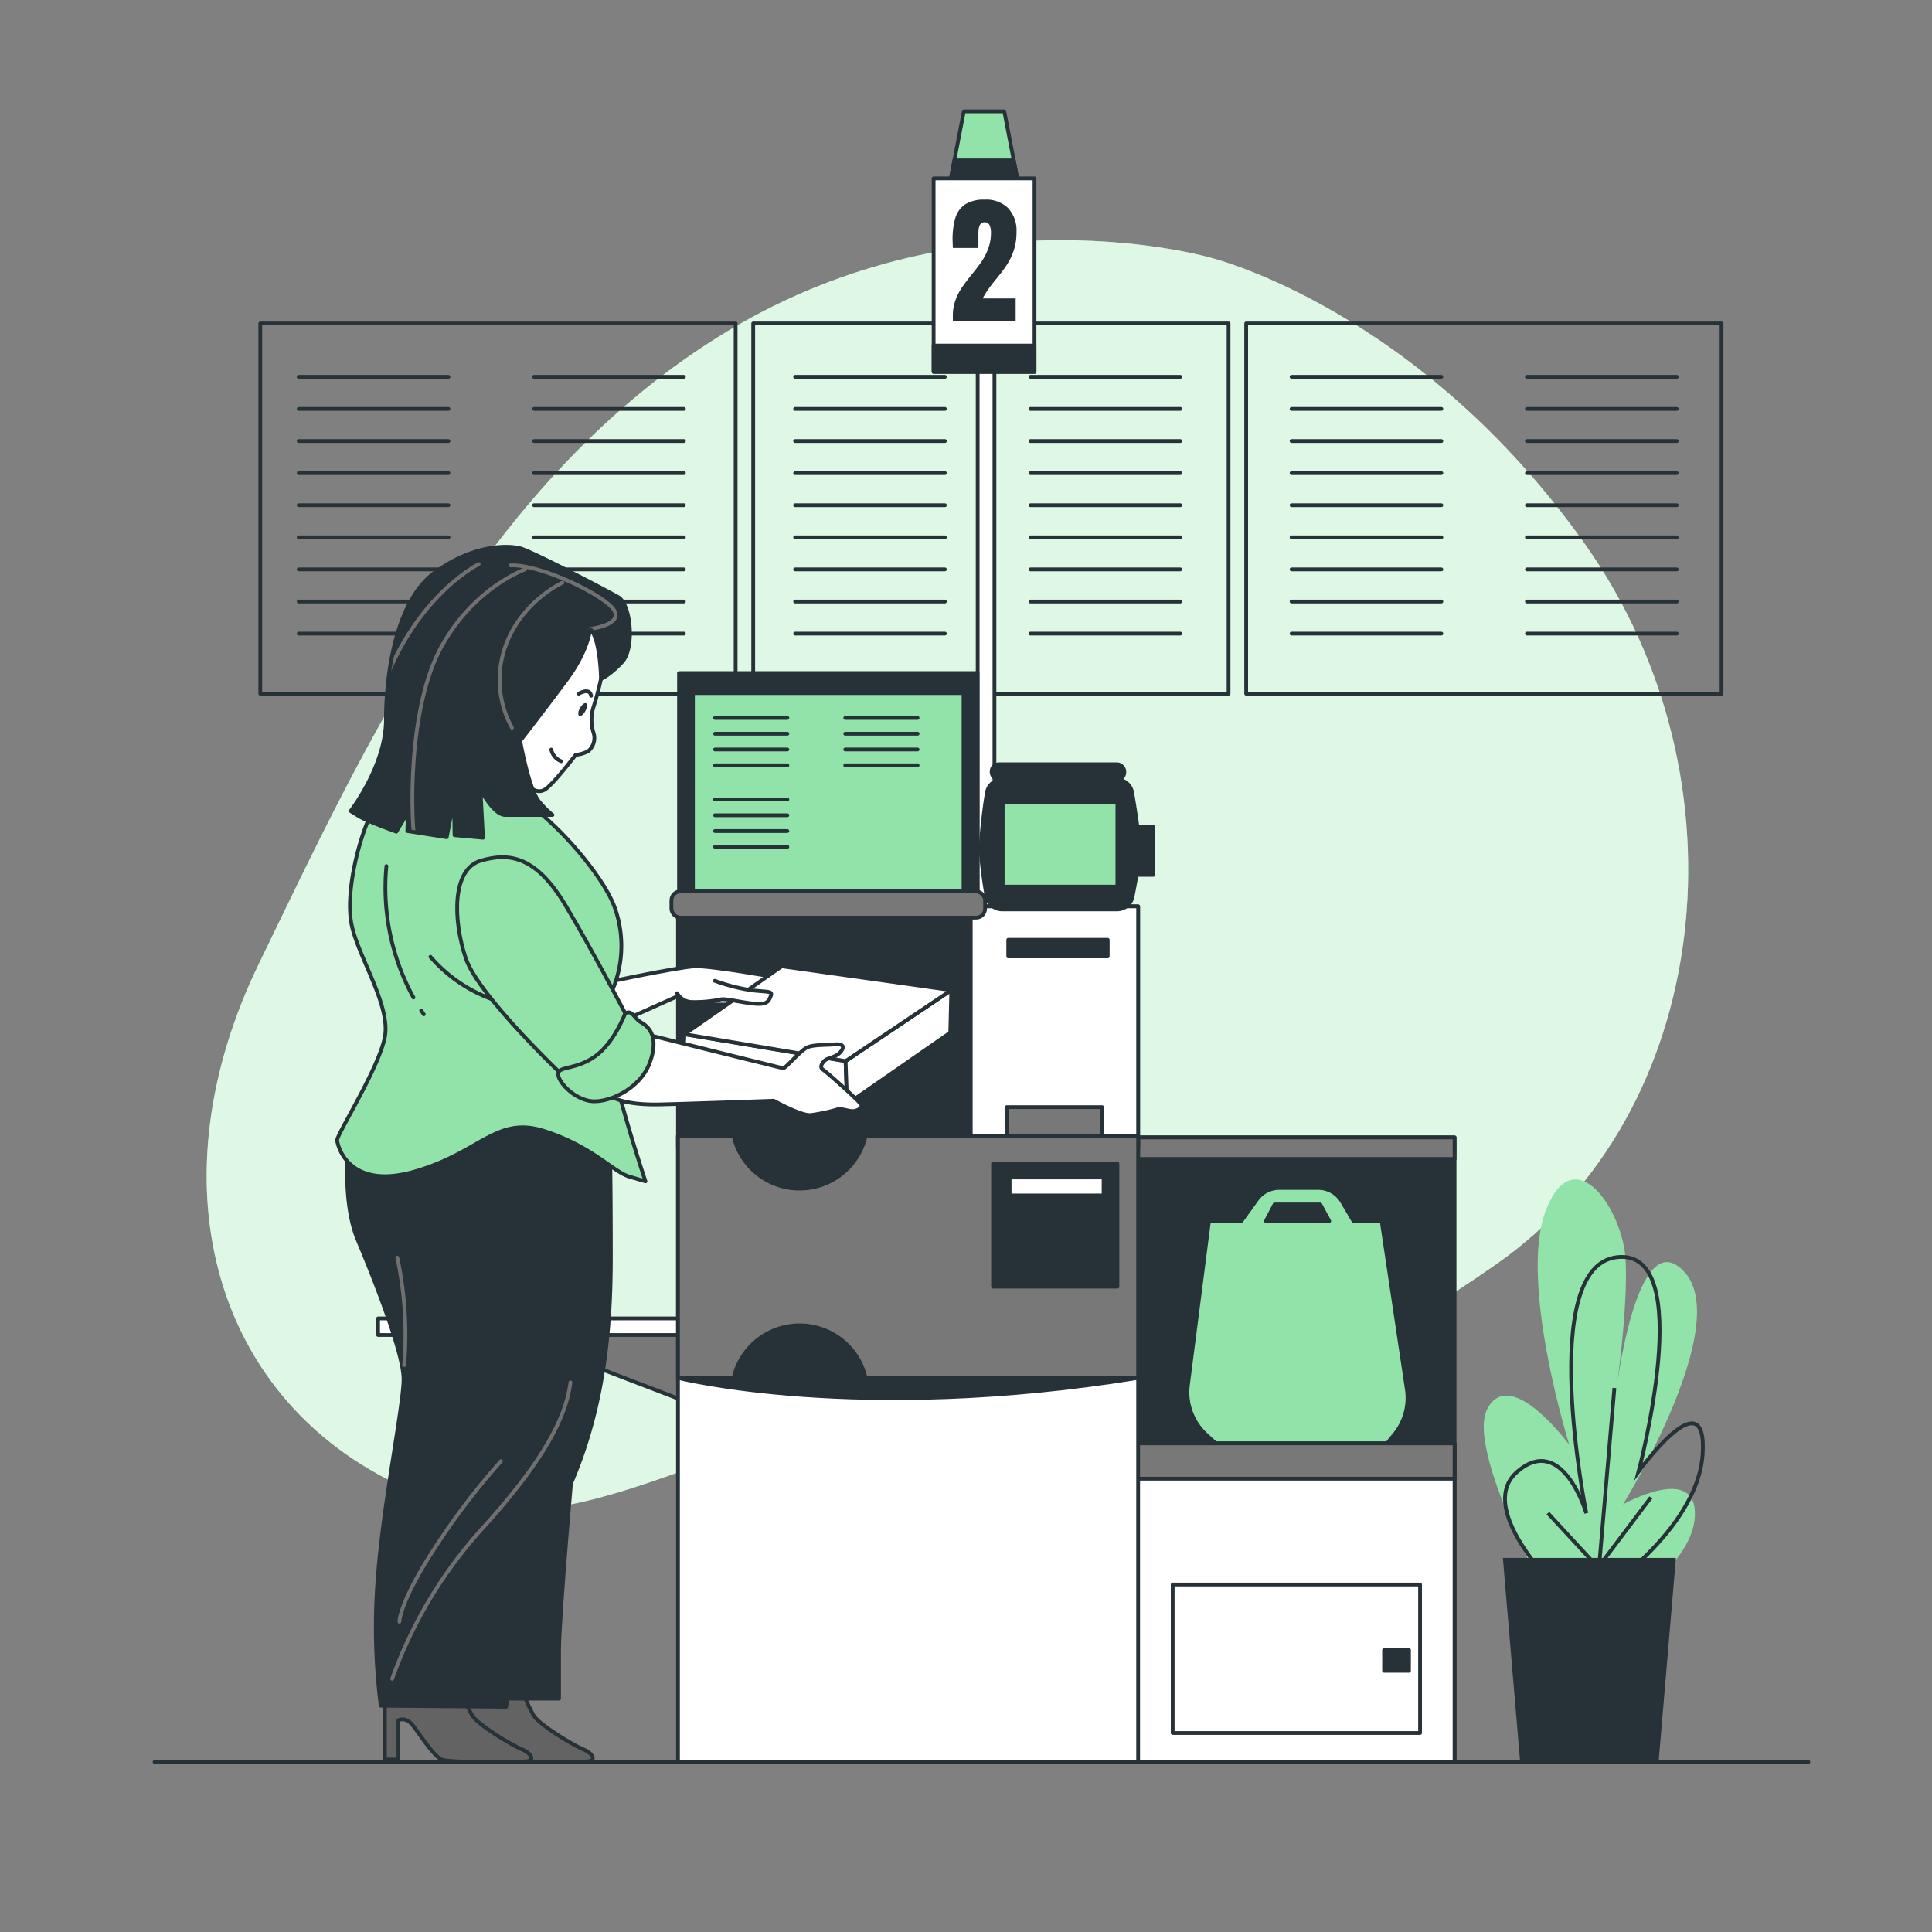 <svg xmlns="http://www.w3.org/2000/svg" xmlns:xlink="http://www.w3.org/1999/xlink" viewBox="0 0 500 500"><rect x="0" y="0" width="500" height="500" fill="#808080" stroke="none"/><defs><clipPath id="freepik--clip-path--inject-3"><path d="M152.72,162.77s-.4,5.5-6.17,13.27-11.93,15.69-11.93,15.69,2.28,12.88,5,15.83a23.71,23.71,0,0,0,3.35,3.35h-12.2c-3.09,0-6.44-6.7-6.44-6.7l.67,12.6-7.37-.67-.14-9.25-1.88,9.79-10.19-1.61.14-4.83-3,5s-7.51-2.68-9.65-4l-2.15-1.34s9.12-11.8,9.12-23.6,2.55-30.72,12.61-38.09,19-7.11,22.13-6.3,22,10.72,25.34,12.6,4.3,13.28,1.08,16.77-5.5,4.42-5.5,4.42S155.4,165.31,152.72,162.77Z" style="fill:#263238;stroke:#263238;stroke-linecap:round;stroke-linejoin:round;stroke-width:0.977px"></path></clipPath></defs><g id="freepik--background-simple--inject-3"><path d="M313.48,66.74s-63-18.55-125.25,19S94.26,193.25,67,249.41s-12.13,111.19,35,134.3,79.6-16,146-21.06,84.21,3.19,139.55-35.7,65.86-124.81,22.81-185.89S313.48,66.74,313.48,66.74Z" style="fill:#92E3A9"></path><path d="M313.48,66.74s-63-18.55-125.25,19S94.26,193.25,67,249.41s-12.13,111.19,35,134.3,79.6-16,146-21.06,84.21,3.19,139.55-35.7,65.86-124.81,22.81-185.89S313.48,66.74,313.48,66.74Z" style="fill:#fff;opacity:0.7"></path></g><g id="freepik--Menu--inject-3"><rect x="67.36" y="83.71" width="123.02" height="95.82" style="fill:none;stroke:#263238;stroke-linecap:round;stroke-linejoin:round;stroke-width:0.977px"></rect><rect x="194.93" y="83.71" width="123.02" height="95.82" style="fill:none;stroke:#263238;stroke-linecap:round;stroke-linejoin:round;stroke-width:0.977px"></rect><rect x="322.51" y="83.71" width="123.02" height="95.82" style="fill:none;stroke:#263238;stroke-linecap:round;stroke-linejoin:round;stroke-width:0.977px"></rect><line x1="77.3" y1="97.52" x2="116.06" y2="97.52" style="fill:none;stroke:#263238;stroke-linecap:round;stroke-linejoin:round;stroke-width:0.977px"></line><line x1="77.3" y1="105.83" x2="116.06" y2="105.83" style="fill:none;stroke:#263238;stroke-linecap:round;stroke-linejoin:round;stroke-width:0.977px"></line><line x1="77.3" y1="114.14" x2="116.06" y2="114.14" style="fill:none;stroke:#263238;stroke-linecap:round;stroke-linejoin:round;stroke-width:0.977px"></line><line x1="77.3" y1="122.44" x2="116.06" y2="122.44" style="fill:none;stroke:#263238;stroke-linecap:round;stroke-linejoin:round;stroke-width:0.977px"></line><line x1="77.3" y1="130.75" x2="116.06" y2="130.75" style="fill:none;stroke:#263238;stroke-linecap:round;stroke-linejoin:round;stroke-width:0.977px"></line><line x1="77.3" y1="139.06" x2="116.06" y2="139.06" style="fill:none;stroke:#263238;stroke-linecap:round;stroke-linejoin:round;stroke-width:0.977px"></line><line x1="77.3" y1="147.36" x2="116.06" y2="147.36" style="fill:none;stroke:#263238;stroke-linecap:round;stroke-linejoin:round;stroke-width:0.977px"></line><line x1="77.3" y1="155.67" x2="116.06" y2="155.67" style="fill:none;stroke:#263238;stroke-linecap:round;stroke-linejoin:round;stroke-width:0.977px"></line><line x1="77.3" y1="163.98" x2="116.06" y2="163.98" style="fill:none;stroke:#263238;stroke-linecap:round;stroke-linejoin:round;stroke-width:0.977px"></line><line x1="138.21" y1="97.52" x2="176.98" y2="97.52" style="fill:none;stroke:#263238;stroke-linecap:round;stroke-linejoin:round;stroke-width:0.977px"></line><line x1="138.21" y1="105.83" x2="176.98" y2="105.83" style="fill:none;stroke:#263238;stroke-linecap:round;stroke-linejoin:round;stroke-width:0.977px"></line><line x1="138.21" y1="114.14" x2="176.98" y2="114.14" style="fill:none;stroke:#263238;stroke-linecap:round;stroke-linejoin:round;stroke-width:0.977px"></line><line x1="138.21" y1="122.44" x2="176.98" y2="122.44" style="fill:none;stroke:#263238;stroke-linecap:round;stroke-linejoin:round;stroke-width:0.977px"></line><line x1="138.21" y1="130.75" x2="176.98" y2="130.75" style="fill:none;stroke:#263238;stroke-linecap:round;stroke-linejoin:round;stroke-width:0.977px"></line><line x1="138.21" y1="139.06" x2="176.98" y2="139.06" style="fill:none;stroke:#263238;stroke-linecap:round;stroke-linejoin:round;stroke-width:0.977px"></line><line x1="138.21" y1="147.36" x2="176.98" y2="147.36" style="fill:none;stroke:#263238;stroke-linecap:round;stroke-linejoin:round;stroke-width:0.977px"></line><line x1="138.21" y1="155.67" x2="176.98" y2="155.67" style="fill:none;stroke:#263238;stroke-linecap:round;stroke-linejoin:round;stroke-width:0.977px"></line><line x1="138.21" y1="163.98" x2="176.98" y2="163.98" style="fill:none;stroke:#263238;stroke-linecap:round;stroke-linejoin:round;stroke-width:0.977px"></line><line x1="205.78" y1="97.52" x2="244.54" y2="97.52" style="fill:none;stroke:#263238;stroke-linecap:round;stroke-linejoin:round;stroke-width:0.977px"></line><line x1="205.78" y1="105.83" x2="244.54" y2="105.83" style="fill:none;stroke:#263238;stroke-linecap:round;stroke-linejoin:round;stroke-width:0.977px"></line><line x1="205.78" y1="114.14" x2="244.54" y2="114.14" style="fill:none;stroke:#263238;stroke-linecap:round;stroke-linejoin:round;stroke-width:0.977px"></line><line x1="205.78" y1="122.44" x2="244.54" y2="122.44" style="fill:none;stroke:#263238;stroke-linecap:round;stroke-linejoin:round;stroke-width:0.977px"></line><line x1="205.78" y1="130.75" x2="244.54" y2="130.75" style="fill:none;stroke:#263238;stroke-linecap:round;stroke-linejoin:round;stroke-width:0.977px"></line><line x1="205.78" y1="139.06" x2="244.54" y2="139.06" style="fill:none;stroke:#263238;stroke-linecap:round;stroke-linejoin:round;stroke-width:0.977px"></line><line x1="205.78" y1="147.36" x2="244.54" y2="147.36" style="fill:none;stroke:#263238;stroke-linecap:round;stroke-linejoin:round;stroke-width:0.977px"></line><line x1="205.78" y1="155.67" x2="244.54" y2="155.67" style="fill:none;stroke:#263238;stroke-linecap:round;stroke-linejoin:round;stroke-width:0.977px"></line><line x1="205.78" y1="163.98" x2="244.54" y2="163.98" style="fill:none;stroke:#263238;stroke-linecap:round;stroke-linejoin:round;stroke-width:0.977px"></line><line x1="266.69" y1="97.52" x2="305.46" y2="97.52" style="fill:none;stroke:#263238;stroke-linecap:round;stroke-linejoin:round;stroke-width:0.977px"></line><line x1="266.69" y1="105.83" x2="305.46" y2="105.83" style="fill:none;stroke:#263238;stroke-linecap:round;stroke-linejoin:round;stroke-width:0.977px"></line><line x1="266.69" y1="114.14" x2="305.46" y2="114.14" style="fill:none;stroke:#263238;stroke-linecap:round;stroke-linejoin:round;stroke-width:0.977px"></line><line x1="266.69" y1="122.44" x2="305.46" y2="122.44" style="fill:none;stroke:#263238;stroke-linecap:round;stroke-linejoin:round;stroke-width:0.977px"></line><line x1="266.69" y1="130.75" x2="305.46" y2="130.75" style="fill:none;stroke:#263238;stroke-linecap:round;stroke-linejoin:round;stroke-width:0.977px"></line><line x1="266.69" y1="139.06" x2="305.46" y2="139.06" style="fill:none;stroke:#263238;stroke-linecap:round;stroke-linejoin:round;stroke-width:0.977px"></line><line x1="266.69" y1="147.36" x2="305.46" y2="147.36" style="fill:none;stroke:#263238;stroke-linecap:round;stroke-linejoin:round;stroke-width:0.977px"></line><line x1="266.69" y1="155.67" x2="305.46" y2="155.67" style="fill:none;stroke:#263238;stroke-linecap:round;stroke-linejoin:round;stroke-width:0.977px"></line><line x1="266.69" y1="163.98" x2="305.46" y2="163.98" style="fill:none;stroke:#263238;stroke-linecap:round;stroke-linejoin:round;stroke-width:0.977px"></line><line x1="334.26" y1="97.52" x2="373.02" y2="97.52" style="fill:none;stroke:#263238;stroke-linecap:round;stroke-linejoin:round;stroke-width:0.977px"></line><line x1="334.26" y1="105.83" x2="373.02" y2="105.83" style="fill:none;stroke:#263238;stroke-linecap:round;stroke-linejoin:round;stroke-width:0.977px"></line><line x1="334.26" y1="114.14" x2="373.02" y2="114.14" style="fill:none;stroke:#263238;stroke-linecap:round;stroke-linejoin:round;stroke-width:0.977px"></line><line x1="334.26" y1="122.44" x2="373.02" y2="122.44" style="fill:none;stroke:#263238;stroke-linecap:round;stroke-linejoin:round;stroke-width:0.977px"></line><line x1="334.26" y1="130.75" x2="373.02" y2="130.75" style="fill:none;stroke:#263238;stroke-linecap:round;stroke-linejoin:round;stroke-width:0.977px"></line><line x1="334.26" y1="139.06" x2="373.02" y2="139.06" style="fill:none;stroke:#263238;stroke-linecap:round;stroke-linejoin:round;stroke-width:0.977px"></line><line x1="334.26" y1="147.36" x2="373.02" y2="147.36" style="fill:none;stroke:#263238;stroke-linecap:round;stroke-linejoin:round;stroke-width:0.977px"></line><line x1="334.26" y1="155.67" x2="373.02" y2="155.67" style="fill:none;stroke:#263238;stroke-linecap:round;stroke-linejoin:round;stroke-width:0.977px"></line><line x1="334.26" y1="163.98" x2="373.02" y2="163.98" style="fill:none;stroke:#263238;stroke-linecap:round;stroke-linejoin:round;stroke-width:0.977px"></line><line x1="395.17" y1="97.52" x2="433.94" y2="97.52" style="fill:none;stroke:#263238;stroke-linecap:round;stroke-linejoin:round;stroke-width:0.977px"></line><line x1="395.17" y1="105.83" x2="433.94" y2="105.83" style="fill:none;stroke:#263238;stroke-linecap:round;stroke-linejoin:round;stroke-width:0.977px"></line><line x1="395.17" y1="114.14" x2="433.94" y2="114.14" style="fill:none;stroke:#263238;stroke-linecap:round;stroke-linejoin:round;stroke-width:0.977px"></line><line x1="395.17" y1="122.44" x2="433.94" y2="122.44" style="fill:none;stroke:#263238;stroke-linecap:round;stroke-linejoin:round;stroke-width:0.977px"></line><line x1="395.17" y1="130.75" x2="433.94" y2="130.75" style="fill:none;stroke:#263238;stroke-linecap:round;stroke-linejoin:round;stroke-width:0.977px"></line><line x1="395.17" y1="139.06" x2="433.94" y2="139.06" style="fill:none;stroke:#263238;stroke-linecap:round;stroke-linejoin:round;stroke-width:0.977px"></line><line x1="395.17" y1="147.36" x2="433.94" y2="147.36" style="fill:none;stroke:#263238;stroke-linecap:round;stroke-linejoin:round;stroke-width:0.977px"></line><line x1="395.17" y1="155.67" x2="433.94" y2="155.67" style="fill:none;stroke:#263238;stroke-linecap:round;stroke-linejoin:round;stroke-width:0.977px"></line><line x1="395.17" y1="163.98" x2="433.94" y2="163.98" style="fill:none;stroke:#263238;stroke-linecap:round;stroke-linejoin:round;stroke-width:0.977px"></line></g><g id="freepik--Device--inject-3"><polygon points="263.41 46.97 245.94 46.97 249.43 28.82 259.91 28.82 263.41 46.97" style="fill:#92E3A9;stroke:#263238;stroke-linecap:round;stroke-linejoin:round;stroke-width:0.977px"></polygon><polygon points="245.94 46.97 263.41 46.97 262.36 41.52 246.99 41.52 245.94 46.97" style="fill:#263238;stroke:#263238;stroke-linecap:round;stroke-linejoin:round;stroke-width:0.977px"></polygon><rect x="253.02" y="84.08" width="4.34" height="159.07" style="fill:#fff;stroke:#263238;stroke-linecap:round;stroke-linejoin:round;stroke-width:0.977px"></rect><rect x="241.62" y="46.17" width="26.11" height="50.07" style="fill:#fff;stroke:#263238;stroke-linecap:round;stroke-linejoin:round;stroke-width:0.977px"></rect><rect x="241.62" y="89.44" width="26.11" height="6.79" style="fill:#263238;stroke:#263238;stroke-linecap:round;stroke-linejoin:round;stroke-width:0.977px"></rect><path d="M246.6,81.7a11.33,11.33,0,0,1,.68-4,15.13,15.13,0,0,1,1.66-3.29q1-1.45,2.59-3.43c1.1-1.36,2-2.52,2.61-3.46a15.14,15.14,0,0,0,1.64-3.27,11.54,11.54,0,0,0,.68-4,4.42,4.42,0,0,0-.37-2,1.34,1.34,0,0,0-1.31-.72c-1.05,0-1.57.94-1.57,2.81v3.83H246.6l-.07-1.93a19.65,19.65,0,0,1,.73-5.87,6.35,6.35,0,0,1,2.56-3.51,9.06,9.06,0,0,1,5-1.2,8.11,8.11,0,0,1,6.09,2.21,8.55,8.55,0,0,1,2.16,6.25,14.62,14.62,0,0,1-.71,4.69,15.83,15.83,0,0,1-1.76,3.67q-1,1.57-2.75,3.69c-.83,1-1.51,1.88-2.06,2.66a22.26,22.26,0,0,0-1.48,2.41h8.54V83.2H246.6Z" style="fill:#263238"></path><rect x="293.47" y="294.36" width="82.97" height="161.65" style="fill:#263238;stroke:#263238;stroke-linecap:round;stroke-linejoin:round;stroke-width:0.977px"></rect><path d="M364.09,359.51,357.57,316h-7.29l-2.94-5a7.19,7.19,0,0,0-6.22-3.56h-10a7.19,7.19,0,0,0-5.86,3l-4,5.57h-8.38l-5.45,42.38a14.94,14.94,0,0,0,4.73,12.92l2.87,2.63h43.63l2.24-2.74A14.92,14.92,0,0,0,364.09,359.51Zm-34.22-47.8h11.81L344,316H327.62Z" style="fill:#92E3A9;stroke:#263238;stroke-linecap:round;stroke-linejoin:round;stroke-width:0.977px"></path><rect x="293.47" y="294.36" width="82.97" height="5.58" style="fill:#787878;stroke:#263238;stroke-linecap:round;stroke-linejoin:round;stroke-width:0.977px"></rect><rect x="293.47" y="373.54" width="82.97" height="82.47" style="fill:#fff;stroke:#263238;stroke-linecap:round;stroke-linejoin:round;stroke-width:0.977px"></rect><rect x="293.47" y="373.54" width="82.97" height="9.14" style="fill:#787878;stroke:#263238;stroke-linecap:round;stroke-linejoin:round;stroke-width:0.977px"></rect><polygon points="127.89 343.71 178.32 363.03 178.32 343.71 127.89 343.71" style="fill:#787878;stroke:#263238;stroke-linecap:round;stroke-linejoin:round;stroke-width:0.977px"></polygon><rect x="97.85" y="341.21" width="83.68" height="4.29" style="fill:#fff;stroke:#263238;stroke-linecap:round;stroke-linejoin:round;stroke-width:0.977px"></rect><rect x="293.83" y="213.9" width="4.65" height="12.52" style="fill:#263238;stroke:#263238;stroke-linecap:round;stroke-linejoin:round;stroke-width:0.977px"></rect><rect x="175.46" y="234.57" width="119.09" height="62.66" style="fill:#263238;stroke:#263238;stroke-linecap:round;stroke-linejoin:round;stroke-width:0.977px"></rect><rect x="251.23" y="234.57" width="43.32" height="62.66" style="fill:#fff;stroke:#263238;stroke-linecap:round;stroke-linejoin:round;stroke-width:0.977px"></rect><rect x="260.54" y="286.53" width="24.7" height="10.69" style="fill:#787878;stroke:#263238;stroke-linecap:round;stroke-linejoin:round;stroke-width:0.977px"></rect><rect x="175.46" y="293.93" width="119.09" height="162.08" style="fill:#fff;stroke:#263238;stroke-linecap:round;stroke-linejoin:round;stroke-width:0.977px"></rect><rect x="175.46" y="293.93" width="119.09" height="62.66" style="fill:#787878;stroke:#263238;stroke-linecap:round;stroke-linejoin:round;stroke-width:0.977px"></rect><rect x="175.73" y="174.2" width="77.25" height="60.37" style="fill:#263238;stroke:#263238;stroke-linecap:round;stroke-linejoin:round;stroke-width:0.977px"></rect><rect x="179.34" y="179.36" width="70.02" height="51.4" style="fill:#92E3A9;stroke:#263238;stroke-linecap:round;stroke-linejoin:round;stroke-width:0.977px"></rect><line x1="185.04" y1="185.8" x2="203.77" y2="185.8" style="fill:none;stroke:#263238;stroke-linecap:round;stroke-linejoin:round;stroke-width:0.977px"></line><line x1="185.04" y1="189.89" x2="203.77" y2="189.89" style="fill:none;stroke:#263238;stroke-linecap:round;stroke-linejoin:round;stroke-width:0.977px"></line><line x1="185.04" y1="193.97" x2="203.77" y2="193.97" style="fill:none;stroke:#263238;stroke-linecap:round;stroke-linejoin:round;stroke-width:0.977px"></line><line x1="185.04" y1="198.06" x2="203.77" y2="198.06" style="fill:none;stroke:#263238;stroke-linecap:round;stroke-linejoin:round;stroke-width:0.977px"></line><line x1="185.04" y1="206.91" x2="203.77" y2="206.91" style="fill:none;stroke:#263238;stroke-linecap:round;stroke-linejoin:round;stroke-width:0.977px"></line><line x1="185.04" y1="210.99" x2="203.77" y2="210.99" style="fill:none;stroke:#263238;stroke-linecap:round;stroke-linejoin:round;stroke-width:0.977px"></line><line x1="185.04" y1="215.08" x2="203.77" y2="215.08" style="fill:none;stroke:#263238;stroke-linecap:round;stroke-linejoin:round;stroke-width:0.977px"></line><line x1="185.04" y1="219.16" x2="203.77" y2="219.16" style="fill:none;stroke:#263238;stroke-linecap:round;stroke-linejoin:round;stroke-width:0.977px"></line><line x1="218.75" y1="185.8" x2="237.47" y2="185.8" style="fill:none;stroke:#263238;stroke-linecap:round;stroke-linejoin:round;stroke-width:0.977px"></line><line x1="218.75" y1="189.89" x2="237.47" y2="189.89" style="fill:none;stroke:#263238;stroke-linecap:round;stroke-linejoin:round;stroke-width:0.977px"></line><line x1="218.75" y1="193.97" x2="237.47" y2="193.97" style="fill:none;stroke:#263238;stroke-linecap:round;stroke-linejoin:round;stroke-width:0.977px"></line><line x1="218.75" y1="198.06" x2="237.47" y2="198.06" style="fill:none;stroke:#263238;stroke-linecap:round;stroke-linejoin:round;stroke-width:0.977px"></line><rect x="173.76" y="230.7" width="81.18" height="6.79" rx="2.32" style="fill:#787878;stroke:#263238;stroke-linecap:round;stroke-linejoin:round;stroke-width:0.977px"></rect><path d="M289.09,235.35H259.35a4.05,4.05,0,0,1-4-3.39,106.45,106.45,0,0,1-1.56-12.34,144,144,0,0,1,1.61-14.42,4.07,4.07,0,0,1,4-3.46H289a4.05,4.05,0,0,1,4,3.37c.74,4.36,1.91,11.75,1.91,14.87,0,2.53-1.08,8.39-1.82,12.1A4.06,4.06,0,0,1,289.09,235.35Z" style="fill:#263238;stroke:#263238;stroke-linecap:round;stroke-linejoin:round;stroke-width:0.977px"></path><rect x="259.5" y="207.63" width="29.68" height="21.83" style="fill:#92E3A9;stroke:#263238;stroke-linecap:round;stroke-linejoin:round;stroke-width:0.977px"></rect><rect x="256.64" y="197.8" width="34.33" height="3.93" rx="1.83" style="fill:#263238;stroke:#263238;stroke-linecap:round;stroke-linejoin:round;stroke-width:0.977px"></rect><rect x="257" y="301.16" width="32.19" height="31.83" style="fill:#263238;stroke:#263238;stroke-linecap:round;stroke-linejoin:round;stroke-width:0.977px"></rect><rect x="261.29" y="304.73" width="24.32" height="4.65" style="fill:#fff;stroke:#263238;stroke-linecap:round;stroke-linejoin:round;stroke-width:0.977px"></rect><path d="M175.46,356.59s46.49,11.8,119.09,0Z" style="fill:#263238;stroke:#263238;stroke-linecap:round;stroke-linejoin:round;stroke-width:0.977px"></path><rect x="260.93" y="243.22" width="25.75" height="4.29" style="fill:#263238;stroke:#263238;stroke-linecap:round;stroke-linejoin:round;stroke-width:0.977px"></rect><rect x="303.49" y="410.07" width="64.02" height="38.43" style="fill:#fff;stroke:#263238;stroke-linecap:round;stroke-linejoin:round;stroke-width:0.977px"></rect><rect x="358.2" y="427.04" width="6.44" height="5.36" style="fill:#263238;stroke:#263238;stroke-linecap:round;stroke-linejoin:round;stroke-width:0.977px"></rect><path d="M224,356.59a17.51,17.51,0,0,0-34.13,0Z" style="fill:#263238;stroke:#263238;stroke-linecap:round;stroke-linejoin:round;stroke-width:0.977px"></path><path d="M189.86,294A17.51,17.51,0,0,0,224,294Z" style="fill:#263238;stroke:#263238;stroke-linecap:round;stroke-linejoin:round;stroke-width:0.977px"></path></g><g id="freepik--Character--inject-3"><path d="M115.53,439v16.36H119V445.2s1.87-1.07,3.75,1.34,5.37,8,7.51,8.85,19.81.68,22.07.43c1.86-.2,1.27-2-1.42-3.11s-11.53-6.43-12.87-8.85-2.95-6.17-2.95-6.17Z" style="fill:#636363;stroke:#263238;stroke-linecap:round;stroke-linejoin:round;stroke-width:0.977px"></path><path d="M99.61,439v16.36h3.49V445.2s1.88-1.07,3.76,1.34,5.36,8,7.51,8.85,19.8.68,22.06.43c1.87-.2,1.27-2-1.41-3.11s-11.53-6.43-12.88-8.85-3-6.17-3-6.17Z" style="fill:#636363;stroke:#263238;stroke-linecap:round;stroke-linejoin:round;stroke-width:0.977px"></path><path d="M155.54,175.64a76.22,76.22,0,0,1-2,7.51,11.13,11.13,0,0,0,.13,6.71,4.43,4.43,0,0,1-1.47,4.56,8.61,8.61,0,0,1-3.22.94s-5.5,7.24-7.78,8.85-4.56-.67-6.3-2.42-7.78-9-6-13,12.2-21.05,14.62-27.62,10.86-4.16,13.28-.54S155.54,175.64,155.54,175.64Z" style="fill:#fff;stroke:#263238;stroke-linecap:round;stroke-linejoin:round;stroke-width:0.977px"></path><path d="M151.5,184c-.49.91-1.2,1.49-1.59,1.28s-.32-1.12.16-2,1.2-1.49,1.6-1.28S152,183.1,151.5,184Z" style="fill:#263238"></path><path d="M149.77,179.53s2.82-1.74,3.22.54" style="fill:none;stroke:#263238;stroke-linecap:round;stroke-linejoin:round;stroke-width:0.977px"></path><path d="M142.66,194a4.21,4.21,0,0,0,2.55,3" style="fill:none;stroke:#263238;stroke-linecap:round;stroke-linejoin:round;stroke-width:0.977px"></path><path d="M154.18,254.8s21.47-4.59,25.77-4.73,21.72,3,21.72,3l-9.52,6.71s-6.44.53-9.39-.14-7-2-7-2l-17.18,7.68Z" style="fill:#fff;stroke:#263238;stroke-linecap:round;stroke-linejoin:round;stroke-width:0.977px"></path><polygon points="219.24 285.75 176.59 278.24 177.13 267.64 218.84 274.61 219.24 285.75" style="fill:#fff;stroke:#263238;stroke-linecap:round;stroke-linejoin:round;stroke-width:0.977px"></polygon><polygon points="246.2 256.24 245.93 267.24 219.24 285.75 218.84 274.61 246.2 256.24" style="fill:#fff;stroke:#263238;stroke-linecap:round;stroke-linejoin:round;stroke-width:0.977px"></polygon><polygon points="202.34 250.07 177.13 267.64 218.84 274.61 246.2 256.24 202.34 250.07" style="fill:#fff;stroke:#263238;stroke-linecap:round;stroke-linejoin:round;stroke-width:0.977px"></polygon><path d="M148.43,376.27s-3.75,42.11-3.75,51v12.34h-15s-.8-4.56,3-23.07S148.43,376.27,148.43,376.27Z" style="fill:#263238;stroke:#263238;stroke-linecap:round;stroke-linejoin:round;stroke-width:0.977px"></path><path d="M90.23,295.54S88.35,310.82,92.64,321s11.8,29.23,11.8,35.94-5.36,32.72-6.7,51.76a160.89,160.89,0,0,0,.8,32.73l32.46.27s5.63-33.8,15.28-54.45,11.81-41.31,11.81-62-.27-31.38-.27-31.38-21.19-11.54-34.6-10.2S90.23,295.54,90.23,295.54Z" style="fill:#263238;stroke:#263238;stroke-linecap:round;stroke-linejoin:round;stroke-width:0.977px"></path><path d="M101.49,434.47a116,116,0,0,1,23.07-38.62c16.63-18.24,22-29.5,23.07-38.09" style="fill:none;stroke:#707070;stroke-linecap:round;stroke-linejoin:round;stroke-width:0.977px"></path><path d="M129.65,378.15a180.36,180.36,0,0,0-17.16,22.53c-9.12,13.95-9.12,19-9.12,19" style="fill:none;stroke:#707070;stroke-linecap:round;stroke-linejoin:round;stroke-width:0.977px"></path><path d="M104.6,353.27a95.87,95.87,0,0,0-1.77-27.78" style="fill:none;stroke:#707070;stroke-linecap:round;stroke-linejoin:round;stroke-width:0.977px"></path><path d="M147.49,217.89s-10.86-12.34-22-16.63-24.54,0-28.57,7.51S89.29,231,91,239.34s10.19,20.92,8.58,29.11-12.47,25.21-12.33,26.68,3,13,20.11,8.05,21.06-14.48,33.53-10.46,17.84,10.59,22,11.8l4.16,1.21s-7.51-22.4-9.25-33.8-.67-12.2,1.21-17a29.43,29.43,0,0,0-.14-20.65C155.81,226.74,147.49,217.89,147.49,217.89Z" style="fill:#92E3A9;stroke:#263238;stroke-linecap:round;stroke-linejoin:round;stroke-width:0.977px"></path><path d="M111.4,247.62a38.46,38.46,0,0,0,21.75,12.59" style="fill:none;stroke:#263238;stroke-linecap:round;stroke-linejoin:round;stroke-width:0.977px"></path><path d="M109,261.5c.22.34.44.67.67,1" style="fill:none;stroke:#263238;stroke-linecap:round;stroke-linejoin:round;stroke-width:0.977px"></path><path d="M100,224.15a59.35,59.35,0,0,0,7,34" style="fill:none;stroke:#263238;stroke-linecap:round;stroke-linejoin:round;stroke-width:0.977px"></path><path d="M152.72,162.77s-.4,5.5-6.17,13.27-11.93,15.69-11.93,15.69,2.28,12.88,5,15.83a23.71,23.71,0,0,0,3.35,3.35h-12.2c-3.09,0-6.44-6.7-6.44-6.7l.67,12.6-7.37-.67-.14-9.25-1.88,9.79-10.19-1.61.14-4.83-3,5s-7.51-2.68-9.65-4l-2.15-1.34s9.12-11.8,9.12-23.6,2.55-30.72,12.61-38.09,19-7.11,22.13-6.3,22,10.72,25.34,12.6,4.3,13.28,1.08,16.77-5.5,4.42-5.5,4.42S155.4,165.31,152.72,162.77Z" style="fill:#263238"></path><g style="clip-path:url(#freepik--clip-path--inject-3)"><path d="M152.72,162.77s8.35-1,6.28-4.75S140.06,146,132.14,146.31" style="fill:none;stroke:#707070;stroke-linecap:round;stroke-linejoin:round;stroke-width:0.977px"></path><path d="M145.57,150.79s-10.67,4.82-14.8,16.53a25.76,25.76,0,0,0,1.72,21" style="fill:none;stroke:#707070;stroke-linecap:round;stroke-linejoin:round;stroke-width:0.977px"></path><path d="M135.93,147.35s-13.08,4.47-21.69,20-8.27,44.42-6.54,53.37" style="fill:none;stroke:#707070;stroke-linecap:round;stroke-linejoin:round;stroke-width:0.977px"></path><path d="M123.88,146s-18.94,9.3-26.86,38.22" style="fill:none;stroke:#707070;stroke-linecap:round;stroke-linejoin:round;stroke-width:0.977px"></path></g><path d="M152.72,162.77s-.4,5.5-6.17,13.27-11.93,15.69-11.93,15.69,2.28,12.88,5,15.83a23.71,23.71,0,0,0,3.35,3.35h-12.2c-3.09,0-6.44-6.7-6.44-6.7l.67,12.6-7.37-.67-.14-9.25-1.88,9.79-10.19-1.61.14-4.83-3,5s-7.51-2.68-9.65-4l-2.15-1.34s9.12-11.8,9.12-23.6,2.55-30.72,12.61-38.09,19-7.11,22.13-6.3,22,10.72,25.34,12.6,4.3,13.28,1.08,16.77-5.5,4.42-5.5,4.42S155.4,165.31,152.72,162.77Z" style="fill:none;stroke:#263238;stroke-linecap:round;stroke-linejoin:round;stroke-width:0.977px"></path><path d="M168,267.86s20.77,5.2,27.48,6.83,6.83,1.76,7.38,1.69,4.37-4.55,6.06-5.32,5.18-.56,7.09-.77,2.79.42,1.56,1.91-3.39,1.54-4.14,2.28-1.39,1.74-.38,2.39,9.67,8.39,9.87,9.08-.54,1.29-1.78,1.57-3.41-.88-4.68-.33a45.44,45.44,0,0,1-6.48,1.36c-2.33.44-9.73-3.68-9.73-3.68s-20.7.74-29.35.95-13.46-1.5-15.09-4.09S168,267.86,168,267.86Z" style="fill:#fff;stroke:#263238;stroke-linecap:round;stroke-linejoin:round;stroke-width:0.977px"></path><path d="M163.16,264.82s-9.13-17.64-16.74-30.41-14.5-13.86-22-11.66-7.2,15.32-3.89,25.22S146.6,279.32,148,280.53s10.75,1.63,15.58-3.41S163.16,264.82,163.16,264.82Z" style="fill:#92E3A9;stroke:#263238;stroke-linecap:round;stroke-linejoin:round;stroke-width:0.977px"></path><path d="M161.8,262.25s-2.78,7.54-7.72,11.08-9.29,2.57-9.61,4.42,3.54,6.29,8,7.15,13.09-2.85,15.69-9.87-.53-9.49-2.31-10.48S163.66,261.23,161.8,262.25Z" style="fill:#92E3A9;stroke:#263238;stroke-linecap:round;stroke-linejoin:round;stroke-width:0.977px"></path><path d="M185,253.83a48.41,48.41,0,0,0,9.26,2.41c4.29.54,5.76.14,5.23,1.48s-.81,2.41-4.56,2-7-1.34-8.45-1.07a32.15,32.15,0,0,1-7.24.67,4.47,4.47,0,0,1-4-2.28" style="fill:#fff;stroke:#263238;stroke-linecap:round;stroke-linejoin:round;stroke-width:0.977px"></path></g><g id="freepik--Plants--inject-3"><path d="M404.8,421.67s-25.89-45.46-19.91-57,21.24,9.25,21.24,9.25-13.28-42.38-6-60.88,19.91,0,20.58,13.1-2.66,35.45-2.66,35.45,5.31-46.23,17.92-32.36-15.93,60.1-15.93,60.1,19.25-10.79,18.59,3.08-23.23,26.2-23.23,26.2" style="fill:#92E3A9"></path><path d="M405,413.2s-24-22.35-12.29-32.37,17.82,10.79,17.82,10.79-12.9-64,8-66.27,5.53,55.48,5.53,55.48,17.81-24.65,16.59-4.62-27.65,37-27.65,37" style="fill:none;stroke:#263238;stroke-miterlimit:10;stroke-width:0.977px"></path><line x1="416.79" y1="409.13" x2="400.59" y2="391.59" style="fill:none;stroke:#263238;stroke-miterlimit:10;stroke-width:0.977px"></line><line x1="413.41" y1="410.48" x2="417.8" y2="359.21" style="fill:none;stroke:#263238;stroke-miterlimit:10;stroke-width:0.977px"></line><line x1="412.74" y1="406.77" x2="427.24" y2="387.54" style="fill:none;stroke:#263238;stroke-miterlimit:10;stroke-width:0.977px"></line><polygon points="433.72 403.19 388.94 403.19 393.41 456.01 429.24 456.01 433.72 403.19" style="fill:#263238"></polygon></g><g id="freepik--Floor--inject-3"><line x1="468" y1="456.01" x2="40" y2="456.01" style="fill:none;stroke:#263238;stroke-linecap:round;stroke-linejoin:round;stroke-width:0.977px"></line></g></svg>